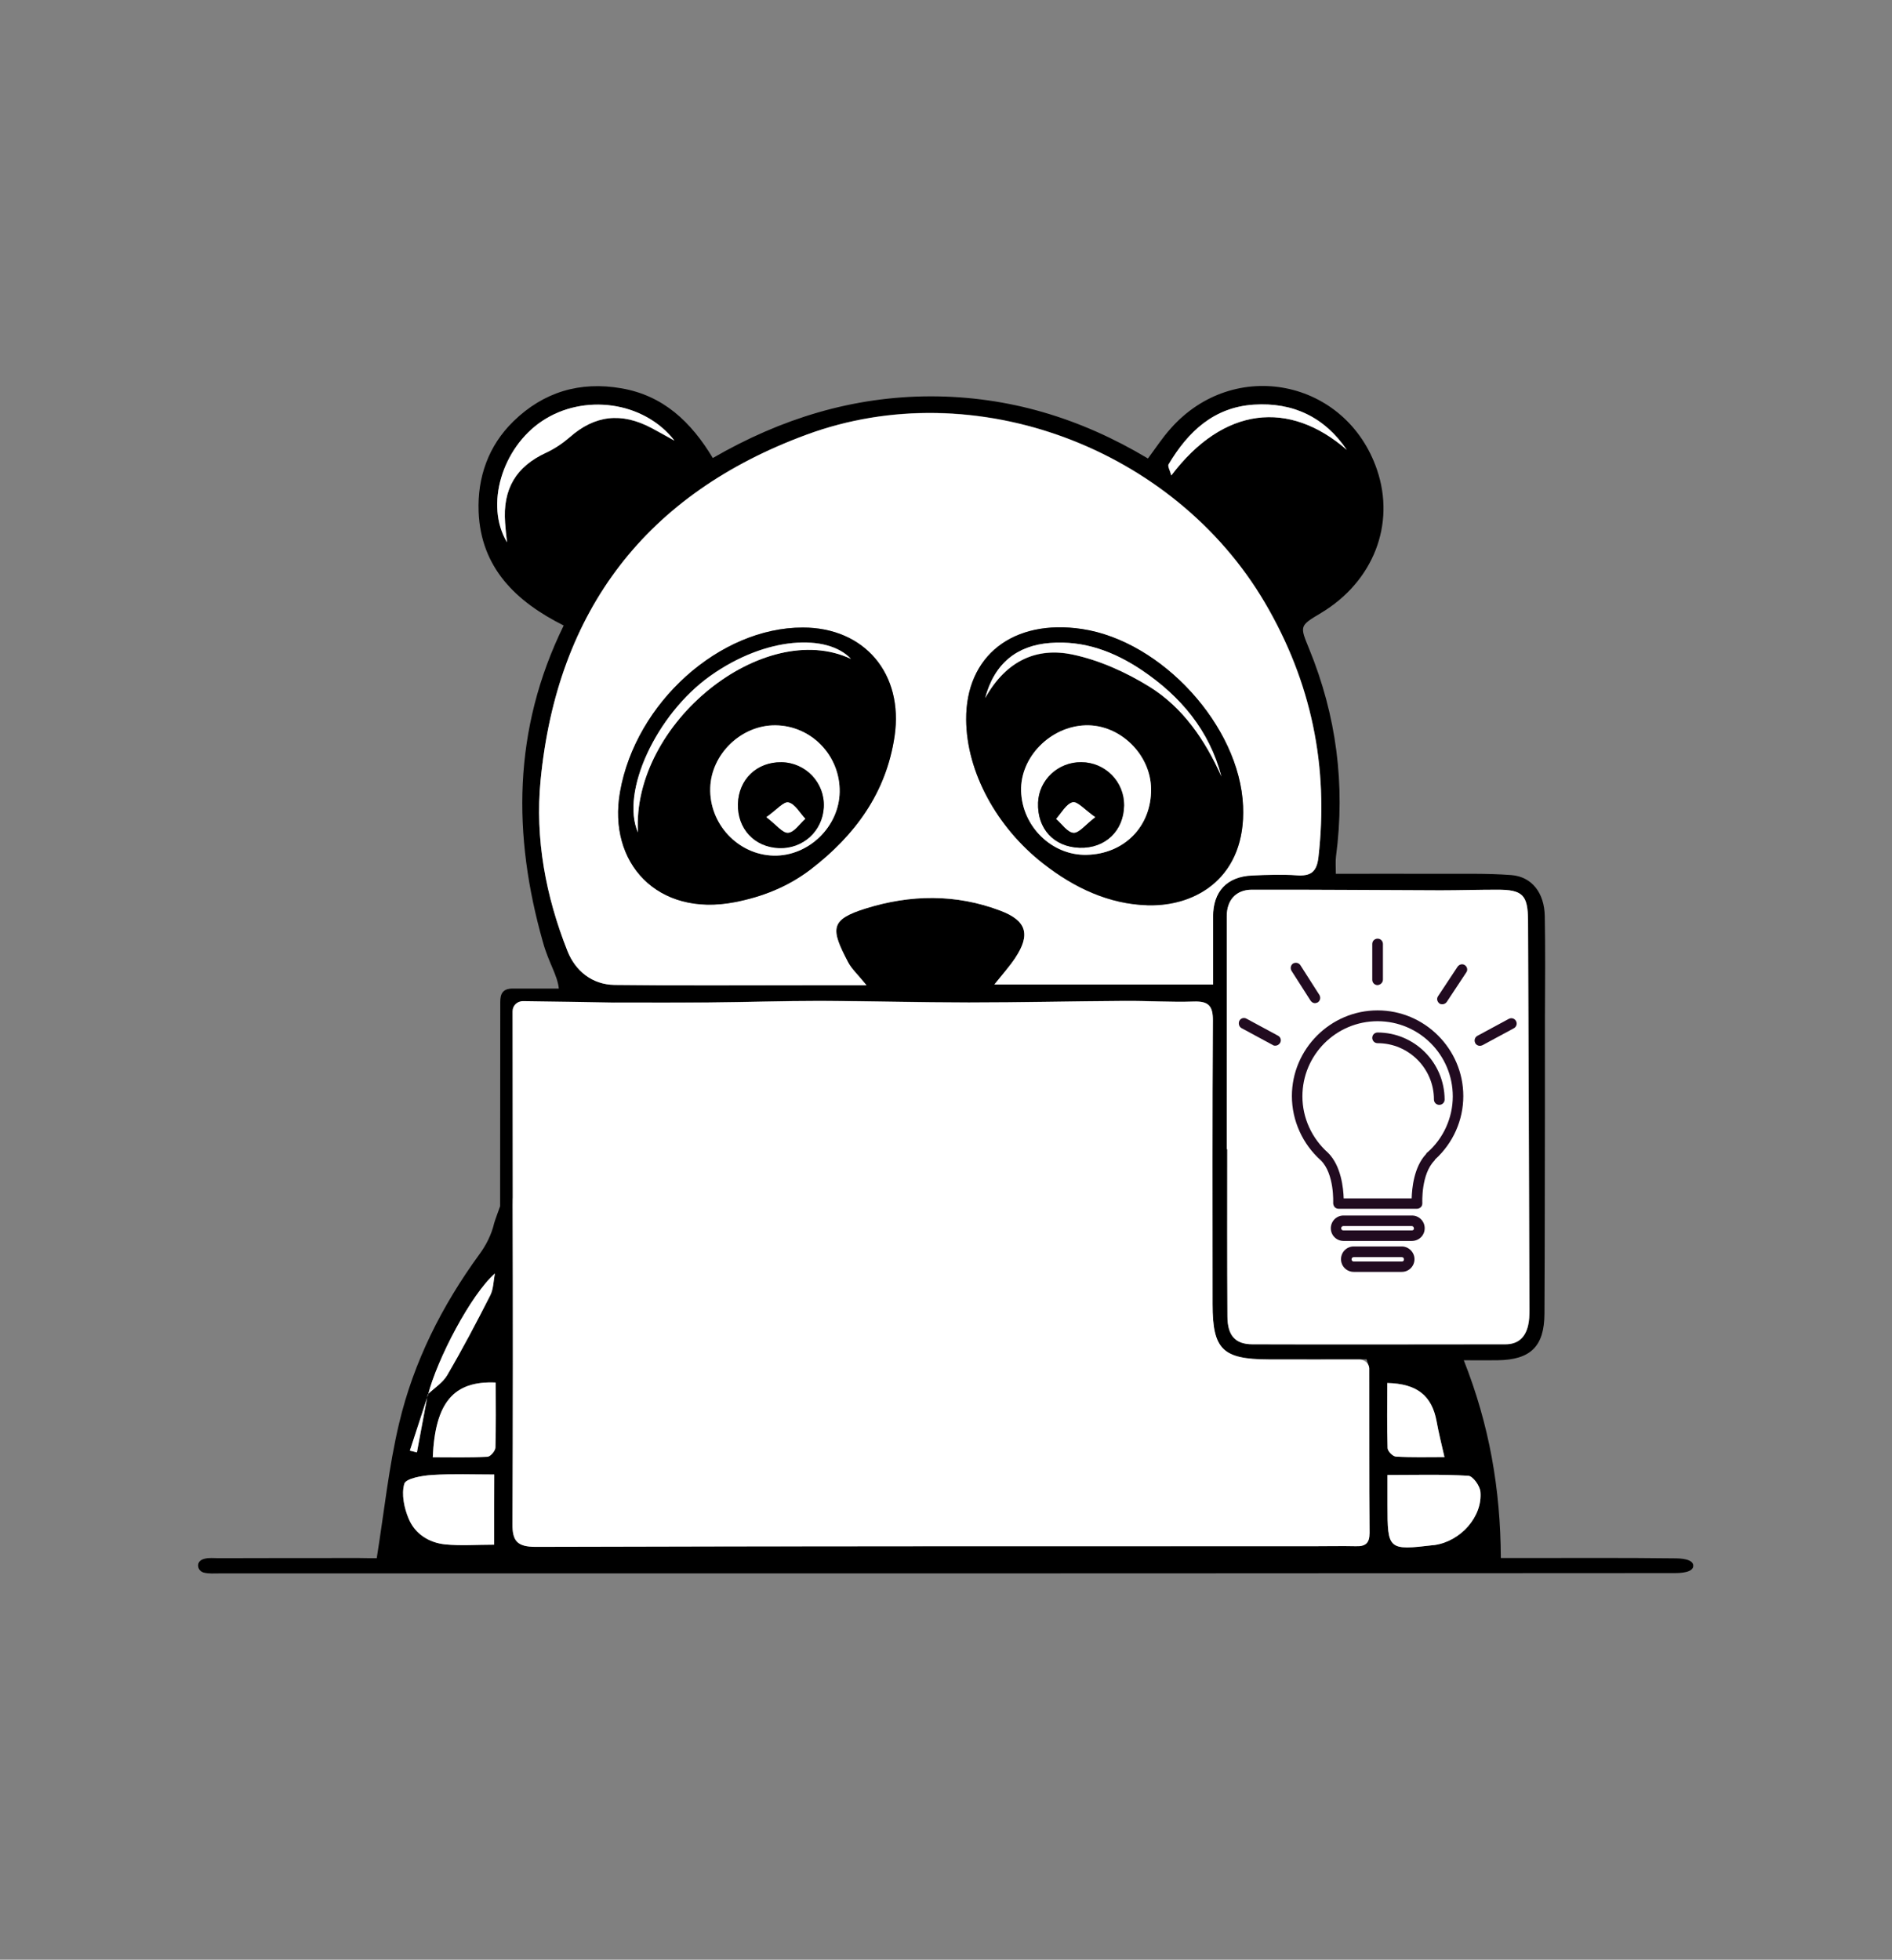 <?xml version="1.0" encoding="utf-8"?>
<!-- Generator: Adobe Illustrator 24.0.1, SVG Export Plug-In . SVG Version: 6.00 Build 0)  -->
<svg version="1.1" id="Layer_1" xmlns="http://www.w3.org/2000/svg" xmlns:xlink="http://www.w3.org/1999/xlink" x="0px" y="0px"
	 viewBox="0 0 1205.3 1248.5" style="enable-background:new 0 0 1205.3 1248.5;" xml:space="preserve">
<rect x="0" y="0" width="1205.3" height="1248.5" fill="#808080" stroke="none"/>
<style type="text/css">
	.st0{fill:#FFFFFF;}
	.st1{fill:#210B20;}
</style>
<g>
	<path d="M240,992.7c4.8-30.1,7.7-58.3,14.2-85.7c9.3-39.4,27.3-75.1,51.2-107.9c4.3-5.8,7.8-12.8,9.4-19.8
		c0.4-1.6,3.8-10.8,3.8-10.8l0.1-130.1c0-5.1,1.4-8.5,7.7-8.6l29.6,0c-0.9-8.7-6.5-16.4-10.1-29.5c-19.3-67.9-19.4-135.3,13.2-201.8
		c-30.4-15.2-52.8-36.8-54.2-72.5c-0.8-21.9,6.2-42,22.2-57.6c19.2-18.7,42.3-25.6,68.8-21c26.6,4.6,44.3,21.3,58.2,44.4
		c43.4-25.1,89.1-39.2,138.7-39.3c49.7,0,95.4,13.8,138.5,39.6c4.9-6.6,9.2-13.2,14.4-19c40.4-45.8,111.8-31.5,131.5,26.1
		c11.9,34.8-2.3,71.3-35.6,91.3c-13.9,8.3-13.6,8.2-7.6,22.9c17.4,42.5,23.1,86.6,17.1,132.2c-0.4,3.2-0.1,6.5-0.1,11.1
		c22.1,0,43.2-0.1,64.2,0c15.8,0.1,31.7-0.4,47.5,0.8c13.2,1,21.2,11.4,21.4,26.3c0.4,21.2,0.2,42.4,0.1,63.6
		c0,40.1,0,80.2-0.1,120.2c0,23.1-0.1,46.2-0.2,69.3c-0.1,20.8-8.7,29.4-29.8,29.7c-6.7,0.1-13.4,0-21.6,0
		c16.3,41.2,23.4,82.1,23.6,126c5.3,0,9.7,0,14.1,0c32.2,0,64.4-0.2,96.5,0.2c4,0,12,0.4,12,4.7c0,4.4-8.1,4.7-12.1,4.7
		c-233.9,0.2-467.9,0.2-701.8,0.2c-74.9,0-149.9,0-224.8,0c-3.4,0-6.9,0.3-10.1-0.5c-1.6-0.4-3.7-1.8-3.7-4.6c0-2.6,2.3-3.8,4-4.2
		c2.8-0.8,6-0.4,9-0.4c29.9-0.1,59.8-0.1,89.7-0.1C233.2,992.7,237.2,992.7,240,992.7z M272.5,888.3c4.2-4,9.6-7.4,12.4-12.2
		c9.7-16.6,18.7-33.6,27.4-50.8c2.1-4.1,2.1-9.3,3-14c-15.4,13.6-36.8,54.7-42.6,77.3c-3.9,11.9-7.8,23.7-11.6,35.6
		c1.5,0.4,3,0.8,4.5,1.1C267.9,913,270.2,900.7,272.5,888.3z M391.2,638.7c2.7,10.7,6.1,20.2,7.5,29.9c6,40.9-20.5,78.3-61.1,85.9
		c-8.5,1.6-11.1,4.5-11.1,13c0.3,67.8,0.2,135.5-0.1,203.3c-0.1,10.9,3,14.7,14.8,14.6c165.4-0.5,330.9-0.3,496.3-0.4
		c8.7,0,17.4-0.2,26.1,0c6.1,0.1,8.8-1.8,8.8-8.4c-0.3-34.8-0.1-69.6-0.2-104.5c0-1.8-0.9-3.5-1.6-6.1c-21,0-41.8,0.1-62.6,0
		c-29.2-0.1-35.5-6.3-35.6-35.2c0-60.2-0.2-120.4,0.2-180.6c0.1-9.6-2.9-12.5-12.2-12.2c-14.6,0.5-29.3-0.5-43.9-0.4
		c-33.1,0.2-66.2,1-99.3,1c-31.6,0-63.2-1-94.8-1c-23.7,0-47.4,0.8-71.1,1C431.2,638.8,411.1,638.7,391.2,638.7z M772.8,627.2
		c0-14.8,0-29.1,0-43.4c0-16,8.8-25.5,24.9-26.2c9.4-0.4,19-0.7,28.4-0.1c8.8,0.6,12.7-2,13.8-11.4c6.7-58-4.4-111.8-34.2-162.4
		C747.7,285.3,621,237.4,514,276.8c-102,37.5-159.1,111.6-169.6,220.1c-3.7,37.5,3.2,74,17.1,108.9c5,12.6,15.7,21.4,30,21.6
		c41,0.5,82.1,0.2,123.1,0.2c11.5,0,23,0,37.4,0c-5.7-7-9.5-10.4-11.7-14.6c-11.2-21.3-11.7-27.2,11.2-34.3
		c28.4-8.8,57.4-9.4,85.8,1.4c16.7,6.3,19.4,15.1,9.4,30.2c-3.6,5.4-8,10.3-13.2,16.8C680.7,627.2,725.8,627.2,772.8,627.2z
		 M781.5,732.1c0.1,0,0.2,0,0.4,0c0,35.6-0.1,71.1,0.1,106.7c0.1,12,4.9,17.6,15.9,17.7c53.7,0.2,107.5,0,161.2,0
		c8.1,0,12.6-4.4,14.4-11.8c0.8-3.3,0.9-6.7,0.9-10.1c-0.2-82.7-0.5-165.4-0.9-248c-0.1-16.4-3.4-19.7-19.6-19.7
		c-12.1,0-24.2,0.4-36.2,0.4c-40.1-0.1-80.2-0.5-120.2-0.4c-10.1,0-15.9,6.7-15.9,16.8C781.5,633.1,781.5,682.6,781.5,732.1z
		 M314.8,984.1c0-14.9,0-29,0-44.7c-13.4,0-26.6-0.6-39.7,0.3c-6.2,0.4-16.6,2.2-17.6,5.6c-2,6.7-0.1,15.4,2.8,22.3
		c4,9.5,12.8,15.2,23.1,16.3C293.5,984.9,303.7,984.1,314.8,984.1z M883.9,939.7c0,7.2,0,13.2,0,19.2c0,28.4,0.5,28.9,29.1,25.5
		c0.4,0,0.8-0.1,1.1-0.1c16.5-2.5,30.4-18.1,29-33.9c-0.3-3.8-4.8-10-7.7-10.2C918.6,939.2,901.7,939.7,883.9,939.7z M275.7,928.4
		c11.6,0,23.2,0.3,34.8-0.3c1.9-0.1,5-3.7,5.1-5.8c0.5-13.9,0.2-27.8,0.2-41.5C288.9,879.6,277.3,893.6,275.7,928.4z M323,345.5
		c-0.5-5.1-1-8.7-1.3-12.4c-1.6-21.5,7-35.8,26.1-44.6c5.4-2.5,10.6-6,15.1-9.9c15.9-14,32.8-16.1,52.2-5.8c4,2.1,8,4.4,14.5,8
		c-19.7-25.4-58.1-30-84.3-12.5C319.9,285.2,308.7,321.8,323,345.5z M920.2,928.3c-1.9-8.3-3.7-15.5-5.1-22.8
		c-3-16.2-12.4-24-31.4-24.4c0,13.8-0.2,27.7,0.2,41.5c0.1,1.9,3.4,5.3,5.3,5.4C899.3,928.6,909.4,928.3,920.2,928.3z M858,286.6
		c-14.2-20.9-34.2-30.5-59.4-28.8c-25.5,1.7-41.8,17.2-54.2,38c-0.7,1.3,0.9,3.9,1.7,7.1C779.5,258.9,821.3,254.7,858,286.6z"/>
	<path class="st0" d="M391.2,638.7c19.9,0,40,0.1,60.2,0c23.7-0.2,47.4-1,71.1-1c31.6,0.1,63.2,1,94.8,1c33.1,0,66.2-0.8,99.3-1
		c14.6-0.1,29.3,0.9,43.9,0.4c9.3-0.3,12.3,2.6,12.2,12.2c-0.4,60.2-0.2,120.4-0.2,180.6c0,28.8,6.3,35.1,35.6,35.2
		c19.2,0.1,38.4,0,57.8,0c3.2,0,6.1,2.3,6.4,5.5c0,0.2,0,0.4,0,0.6c0.1,34.8-0.1,69.6,0.2,104.5c0,6.6-2.7,8.6-8.8,8.4
		c-8.7-0.2-17.4,0-26.1,0c-165.4,0-330.9-0.1-496.3,0.4c-11.8,0-14.9-3.8-14.8-14.6c0.3-67.8,0.3-135.5,0.1-203.3
		c0-4.8-0.1-97.6-0.1-123.3c0-3.6,2.9-6.5,6.6-6.5C346.7,638,378.4,638.4,391.2,638.7z"/>
	<path class="st0" d="M772.8,627.2c-47,0-92.1,0-139.3,0c5.2-6.5,9.6-11.4,13.2-16.8c10-15,7.3-23.9-9.4-30.2
		c-28.4-10.8-57.4-10.3-85.8-1.4c-22.9,7.1-22.4,13-11.2,34.3c2.2,4.2,6,7.6,11.7,14.6c-14.5,0-25.9,0-37.4,0
		c-41,0-82.1,0.3-123.1-0.2c-14.4-0.2-25-9-30-21.6c-13.8-34.9-20.7-71.5-17.1-108.9c10.6-108.5,67.6-182.6,169.6-220.1
		c107-39.3,233.8,8.6,291.7,107c29.7,50.6,40.8,104.4,34.2,162.4c-1.1,9.4-5,12-13.8,11.4c-9.4-0.7-18.9-0.3-28.4,0.1
		c-16.1,0.7-24.9,10.2-24.9,26.2C772.8,598.1,772.8,612.4,772.8,627.2z M615.5,458.5c0.2,33.2,19.4,68.6,49.3,91.9
		c19.6,15.3,41.7,25.7,66.3,26.4c31.5,0.9,62.7-18.3,60.8-63.1c-2.2-51.1-51.8-105.3-102.7-112.9
		C645.3,394.2,615.2,417.8,615.5,458.5z M511.5,399.8C458.5,399.7,405,447.6,395,504.4c-8,45.2,23.8,79.8,73,70.3
		c17.6-3.4,33.8-9.7,48.3-20.8c28.5-21.8,48.3-48.9,53.6-85C575.7,429.2,550.7,399.8,511.5,399.8z"/>
	<path class="st0" d="M781.5,732.1c0-49.5,0-99,0-148.5c0-10.1,5.8-16.7,15.9-16.8c40.1-0.1,80.2,0.3,120.2,0.4
		c12.1,0,24.2-0.4,36.2-0.4c16.2,0,19.5,3.3,19.6,19.7c0.3,82.7,0.6,165.4,0.9,248c0,3.4-0.1,6.9-0.9,10.1
		c-1.8,7.4-6.3,11.8-14.4,11.8c-53.7,0-107.5,0.2-161.2,0c-11,0-15.8-5.6-15.9-17.7c-0.2-35.6-0.1-71.1-0.1-106.7
		C781.8,732.1,781.7,732.1,781.5,732.1z"/>
	<path class="st0" d="M314.8,984.1c-11.1,0-21.3,0.8-31.3-0.2c-10.3-1.1-19.1-6.7-23.1-16.3c-2.9-6.8-4.7-15.6-2.8-22.3
		c1-3.4,11.3-5.2,17.6-5.6c13.1-0.8,26.2-0.3,39.7-0.3C314.8,955.1,314.8,969.2,314.8,984.1z"/>
	<path class="st0" d="M883.9,939.7c17.8,0,34.7-0.5,51.5,0.5c2.9,0.2,7.4,6.4,7.7,10.2c1.4,15.8-12.5,31.4-29,33.9
		c-0.4,0.1-0.8,0.1-1.1,0.1c-28.6,3.4-29.1,3-29.1-25.5C883.9,953,883.9,947,883.9,939.7z"/>
	<path class="st0" d="M275.7,928.4c1.5-34.8,13.2-48.8,40.1-47.6c0,13.8,0.2,27.7-0.2,41.5c-0.1,2.1-3.2,5.7-5.1,5.8
		C298.9,928.7,287.3,928.4,275.7,928.4z"/>
	<path class="st0" d="M323,345.5c-14.2-23.7-3.1-60.3,22.4-77.3c26.2-17.5,64.6-12.8,84.3,12.5c-6.6-3.6-10.5-5.9-14.5-8
		c-19.4-10.3-36.3-8.2-52.2,5.8c-4.5,3.9-9.7,7.4-15.1,9.9c-19.1,8.8-27.7,23.1-26.1,44.6C322,336.8,322.4,340.5,323,345.5z"/>
	<path class="st0" d="M920.2,928.3c-10.8,0-20.8,0.3-30.9-0.3c-2-0.1-5.3-3.5-5.3-5.4c-0.5-13.8-0.2-27.7-0.2-41.5
		c19,0.4,28.4,8.1,31.4,24.4C916.5,912.8,918.3,920,920.2,928.3z"/>
	<path class="st0" d="M858,286.6c-36.7-31.9-78.5-27.7-111.8,16.3c-0.8-3.2-2.5-5.9-1.7-7.1c12.3-20.7,28.7-36.3,54.2-38
		C823.8,256.2,843.8,265.8,858,286.6z"/>
	<path class="st0" d="M272.7,888.5c5.8-22.6,27.2-63.7,42.6-77.2c-1,4.7-0.9,9.9-3,14c-8.7,17.1-17.7,34.2-27.4,50.8
		c-2.8,4.8-8.2,8.2-12.4,12.2L272.7,888.5z"/>
	<path class="st0" d="M272.5,888.3c-2.3,12.3-4.6,24.7-6.9,37c-1.5-0.4-3-0.8-4.5-1.1c3.9-11.9,7.8-23.7,11.6-35.6
		C272.7,888.5,272.5,888.3,272.5,888.3z"/>
	<path d="M615.5,458.5c-0.3-40.7,29.8-64.3,73.7-57.8c50.9,7.6,100.6,61.8,102.7,112.9c1.9,44.8-29.4,64-60.8,63.1
		c-24.7-0.7-46.7-11.1-66.3-26.4C634.9,527.1,615.7,491.7,615.5,458.5z M692.2,544.6c24-0.5,41.3-18.1,41.1-41.9
		c-0.2-22.1-19.9-41.3-41.8-40.6c-22.4,0.8-41.6,20.3-41,41.8C651.1,526.5,670.1,545.1,692.2,544.6z M778.1,494.7
		c-7.7-29.4-26-51-50.6-67.6c-17.6-11.9-36.7-19.1-58.6-17.4c-20.8,1.6-35.4,12.8-41.3,35.1c13.7-24.5,33.4-32.4,55.9-27.7
		c16.9,3.6,33.7,11.1,48.5,20.3C753.6,450.6,767.7,471.5,778.1,494.7z"/>
	<path d="M511.5,399.8c39.2,0,64.2,29.4,58.4,69.2c-5.3,36.1-25.2,63.2-53.6,85c-14.5,11-30.7,17.4-48.3,20.8
		c-49.2,9.5-81-25-73-70.3C405,447.6,458.5,399.7,511.5,399.8z M534.9,504.6c0.4-23.2-18-42.3-41-42.5
		c-21.7-0.2-40.9,18.3-41.5,39.9c-0.7,23,17.8,42.7,40.5,43.1C515,545.5,534.5,526.8,534.9,504.6z M406.4,530.3
		c-4-69.8,80.2-136.6,135.7-110.6c-14.9-16-53.9-14.6-89.7,10.9C418,455.2,395.2,504.7,406.4,530.3z"/>
	<path class="st0" d="M692.2,544.6c-22.1,0.5-41.1-18.1-41.7-40.7c-0.6-21.5,18.6-41.1,41-41.8c21.9-0.7,41.6,18.5,41.8,40.6
		C733.5,526.5,716.2,544.1,692.2,544.6z M687.8,540.1c16.4,0.5,28.1-10.8,28.3-27.1c0.1-15.1-12-27.3-27.2-27.5
		c-14.8-0.1-27,11.3-27.6,25.8C660.7,528,671.4,539.6,687.8,540.1z"/>
	<path class="st0" d="M778.1,494.7c-10.3-23.2-24.5-44-46.1-57.4c-14.8-9.1-31.6-16.7-48.5-20.3c-22.4-4.8-42.2,3.2-55.9,27.7
		c5.9-22.3,20.5-33.5,41.3-35.1c21.8-1.7,41,5.6,58.6,17.4C752.1,443.6,770.4,465.3,778.1,494.7z"/>
	<path class="st0" d="M534.9,504.6c-0.4,22.2-19.8,40.9-41.9,40.5c-22.7-0.5-41.2-20.1-40.5-43.1c0.6-21.6,19.8-40.1,41.5-39.9
		C516.9,462.3,535.3,481.4,534.9,504.6z M470.1,512.2c-0.4,15.7,10.5,27.4,26.1,28.1c15.3,0.6,27.8-10.8,28.6-26
		c0.8-15.5-11.5-28.5-27-28.7C482.2,485.4,470.5,496.6,470.1,512.2z"/>
	<path class="st0" d="M406.4,530.3c-11.2-25.6,11.6-75.1,46-99.6c35.8-25.5,74.8-26.9,89.7-10.9
		C486.6,393.7,402.4,460.5,406.4,530.3z"/>
	<path d="M687.8,540.1c-16.4-0.5-27.1-12.1-26.5-28.7c0.5-14.5,12.8-26,27.6-25.8c15.2,0.1,27.3,12.4,27.2,27.5
		C715.9,529.3,704.1,540.6,687.8,540.1z M697.7,520.6c-6.7-4.7-11.3-10.2-14.3-9.4c-4.1,1-7.1,6.8-10.5,10.6c3.6,3.1,7.1,8.5,11,8.8
		C687.4,530.8,691.3,525.5,697.7,520.6z"/>
	<path d="M470.1,512.2c0.4-15.6,12-26.8,27.7-26.6c15.5,0.2,27.8,13.2,27,28.7c-0.8,15.2-13.3,26.6-28.6,26
		C480.6,539.7,469.7,528,470.1,512.2z M488.2,520.6c6.4,4.9,10.3,10.2,13.9,10c3.9-0.3,7.3-5.7,11-8.9c-3.5-3.7-6.6-9.4-10.7-10.4
		C499.3,510.4,494.8,515.9,488.2,520.6z"/>
	<path class="st0" d="M697.7,520.6c-6.4,4.9-10.3,10.2-13.9,9.9c-3.8-0.3-7.3-5.6-11-8.8c3.4-3.8,6.4-9.5,10.5-10.6
		C686.4,510.4,691,515.9,697.7,520.6z"/>
	<path class="st0" d="M488.2,520.6c6.6-4.6,11.1-10.1,14.1-9.4c4.2,1,7.2,6.7,10.7,10.4c-3.6,3.2-7.1,8.7-11,8.9
		C498.6,530.8,494.6,525.4,488.2,520.6z"/>
</g>
<g>
	<path class="st1" d="M914.2,738.7c11.5-10.4,18-25.1,18-40.4c0-30-24.6-54.6-54.6-54.6c-30,0-54.6,24.6-54.6,54.6
		c0,15.7,6.9,30.7,18.5,41c8.7,8.7,7.8,27,7.8,27.2c0,0.9,0.4,1.8,0.9,2.5c0.7,0.7,1.6,1.1,2.5,1.1h50c0.9,0,1.8-0.4,2.5-1.1
		c0.7-0.7,0.9-1.6,0.9-2.5c0-0.2-0.9-18.5,7.8-27.2C914,739,914.2,738.9,914.2,738.7z M909.2,734.3c-0.4,0.2-0.5,0.5-0.7,0.9
		c-7.8,8.3-9,21.9-9.2,28.3h-43.3c-0.2-6.5-1.6-20.7-9.9-29c-10.4-9.2-16.4-22.3-16.4-36c0-26.5,21.5-47.9,47.9-47.9
		c26.5,0,47.9,21.5,47.9,47.9C925.5,712,919.6,725.3,909.2,734.3z"/>
	<path class="st1" d="M877.6,657.8c-1.8,0-3.4,1.4-3.4,3.4c0,1.8,1.4,3.4,3.4,3.4c19.8,0,35.9,16.1,35.9,35.9c0,1.8,1.4,3.4,3.4,3.4
		c1.8,0,3.4-1.4,3.4-3.4C920.2,676.9,901.1,657.8,877.6,657.8z"/>
	<path class="st1" d="M907.6,782.5c0-4.6-3.7-8.1-8.1-8.1h-43.6c-4.6,0-8.1,3.7-8.1,8.1c0,4.6,3.7,8.1,8.1,8.1h43.5
		C903.9,790.6,907.6,787.1,907.6,782.5z M899.3,783.9h-43.5c-0.9,0-1.4-0.7-1.4-1.4c0-0.9,0.7-1.4,1.4-1.4h43.5
		c0.9,0,1.4,0.7,1.4,1.4C900.9,783.4,900.2,783.9,899.3,783.9z"/>
	<path class="st1" d="M893,794.1h-30.6c-4.6,0-8.1,3.7-8.1,8.1c0,4.6,3.7,8.1,8.1,8.1H893c4.6,0,8.1-3.7,8.1-8.1
		S897.4,794.1,893,794.1z M893,803.7h-30.6c-0.9,0-1.4-0.7-1.4-1.4c0-0.9,0.7-1.4,1.4-1.4H893c0.9,0,1.4,0.7,1.4,1.4
		C894.4,803.2,893.9,803.7,893,803.7z"/>
	<path class="st1" d="M881,624v-22.6c0-1.8-1.4-3.4-3.4-3.4c-1.8,0-3.4,1.4-3.4,3.4v22.8c0,1.8,1.4,3.4,3.4,3.4
		C879.5,627.4,881,626,881,624z"/>
	<path class="st1" d="M933.2,614.9c-1.6-1.1-3.5-0.5-4.6,0.9l-12.5,18.9c-1.1,1.6-0.5,3.5,0.9,4.6c0.5,0.4,1.2,0.5,1.8,0.5
		c1.1,0,2.1-0.5,2.8-1.4l12.5-18.9C935.2,618,934.7,615.9,933.2,614.9z"/>
	<path class="st1" d="M837.7,639.1c0.5,0,1.2-0.2,1.8-0.5c1.6-1.1,1.9-3,1.1-4.6l-12.2-19.1c-1.1-1.6-3-1.9-4.6-1.1
		c-1.6,1.1-1.9,3-1.1,4.6l12.2,19.1C835.6,638.5,836.6,639.1,837.7,639.1z"/>
	<path class="st1" d="M790.9,655l20,10.8c0.5,0.4,1.1,0.4,1.6,0.4c1.2,0,2.3-0.7,3-1.8c0.9-1.6,0.4-3.7-1.4-4.6l-20-10.8
		c-1.6-0.9-3.7-0.4-4.6,1.4C788.8,652.1,789.3,654.1,790.9,655z"/>
	<path class="st1" d="M942.8,666.3c0.5,0,1.1-0.2,1.6-0.4l20-10.8c1.6-0.9,2.3-2.8,1.4-4.6c-0.9-1.6-2.8-2.3-4.6-1.4l-20,10.8
		c-1.6,0.9-2.3,2.8-1.4,4.6C940.3,665.6,941.5,666.3,942.8,666.3z"/>
</g>
</svg>
